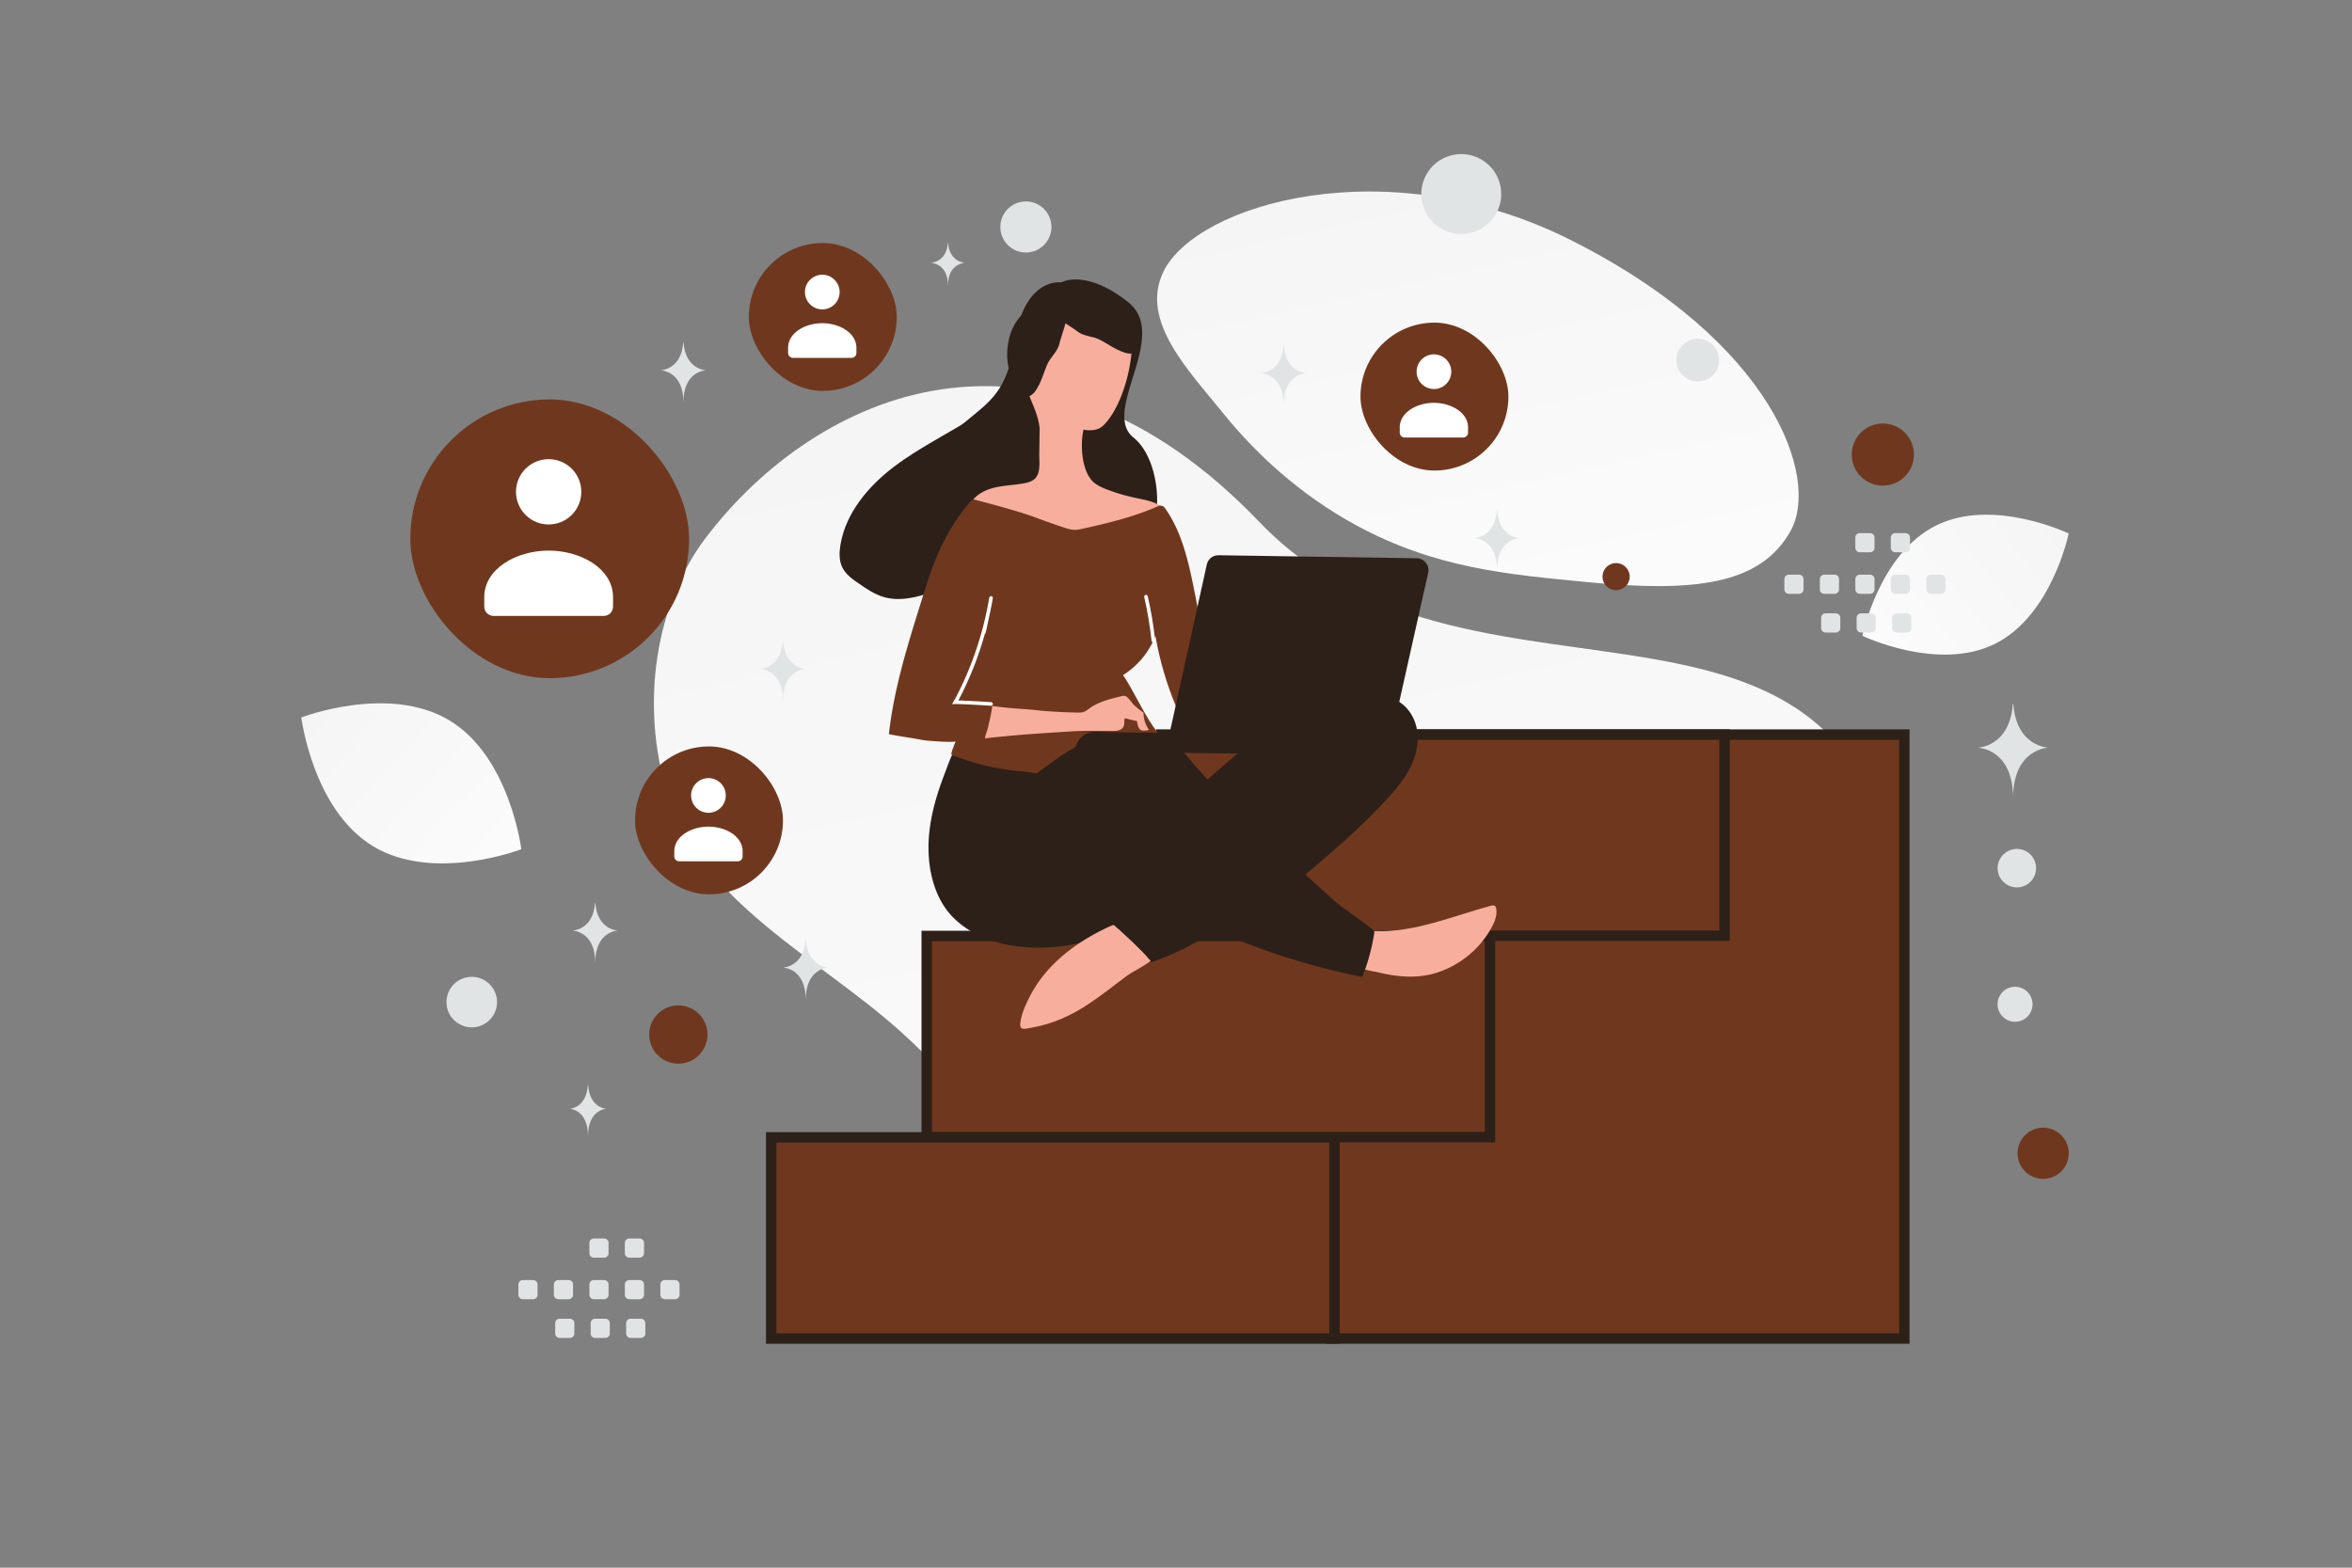 <svg width="900" height="600" viewBox="0 0 900 600" fill="none" xmlns="http://www.w3.org/2000/svg"><rect x="0" y="0" width="900" height="600" fill="#808080" stroke="none"/><path fill="transparent" d="M0 0h900v600H0z"/><path d="M727.463 358.638c3.357 61.869-117.602 187.673-266.693 141.109-69.341-21.659-63.467-57.607-116.194-104.984-31.428-28.237-76.584-49.589-89.143-90.634-10.85-35.428-4.196-73.507 14.614-98.276 42.303-55.702 127.704-93.845 211.852-6.081 84.147 87.764 236.886-.7 245.564 158.866z" fill="url(#a)"/><path d="M685.149 203.253c-11.57 20.649-36.91 23.486-77.505 19.562-30.531-2.957-58.373-5.244-88.906-21.892-21.371-11.643-38.288-27.397-50.635-42.697-13.38-16.575-32.055-35.492-22.9-54.286 12.581-25.816 85.338-47.56 155.987-12.002 77.609 39.071 95.277 91.133 83.959 111.315z" fill="url(#b)"/><path d="M763.362 246.424c-21.797 10.812-50.726-3.091-50.726-3.091s6.429-31.427 28.238-42.224c21.796-10.812 50.714 3.075 50.714 3.075s-6.429 31.427-28.226 42.24z" fill="url(#c)"/><path d="M142.904 323.967c23.239 13.928 56.58 1.053 56.58 1.053s-4.36-35.452-27.613-49.364c-23.239-13.928-56.565-1.069-56.565-1.069s4.359 35.452 27.598 49.38z" fill="url(#d)"/><circle cx="720.475" cy="173.971" r="11.901" transform="rotate(180 720.475 173.971)" fill="#6f381e"/><circle cx="781.821" cy="441.396" r="9.797" transform="rotate(180 781.821 441.396)" fill="#6f381e"/><circle r="11.158" transform="matrix(-1 0 0 1 259.567 395.947)" fill="#6f381e"/><circle r="5.207" transform="matrix(-1 0 0 1 618.405 220.708)" fill="#6f381e"/><circle r="6.695" transform="matrix(-1 0 0 1 771.067 384.361)" fill="#E1E4E5"/><circle r="9.67" transform="matrix(-1 0 0 1 180.521 383.531)" fill="#E1E4E5"/><circle r="7.36" transform="matrix(-1 0 0 1 771.763 332.276)" fill="#E1E4E5"/><circle r="8.182" transform="matrix(-1 0 0 1 649.659 137.821)" fill="#E1E4E5"/><circle r="7.348" transform="scale(1 -1) rotate(-75 -48.972 -247.404)" fill="#E1E4E5"/><circle r="9.775" transform="matrix(-1 0 0 1 392.556 86.867)" fill="#E1E4E5"/><ellipse rx="7.519" ry="6.015" transform="matrix(-1 0 0 1 700.973 324.568)" fill="#E1E4E5"/><circle r="15.292" transform="scale(1 -1) rotate(-75 231.186 -401.483)" fill="#E1E4E5"/><path d="M770.216 269.398h.197c1.165 16.504 13.438 16.758 13.438 16.758s-13.534.264-13.534 19.333c0-19.069-13.534-19.333-13.534-19.333s12.268-.254 13.433-16.758zM224.951 415.27h.103c.609 8.96 7.026 9.098 7.026 9.098s-7.076.143-7.076 10.497c0-10.354-7.076-10.497-7.076-10.497s6.414-.138 7.023-9.098z" fill="#E1E4E5"/><path fill="#6f381e" stroke="#2D2019" stroke-width="4" d="M509.528 281.15H728.69v231.137H509.528z"/><path fill="#6f381e" stroke="#2D2019" stroke-width="4" d="M295.106 435.306h215.526v76.981H295.106zm59.516-77.078h215.526v76.981H354.622zm89.762-77.078H659.91v76.981H444.384z"/><rect x="157" y="152.873" width="106.682" height="106.682" rx="53.341" fill="#6f381e"/><path fill-rule="evenodd" clip-rule="evenodd" d="M234.585 228.59v3.567c0 1.969-1.577 3.567-3.52 3.567h-42.238c-1.943 0-3.52-1.598-3.52-3.567v-3.624c0-10.793 12.172-17.805 24.639-17.805 12.467 0 24.639 7.016 24.639 17.805m-15.805-49.139c4.881 4.881 4.881 12.794 0 17.675-4.881 4.88-12.794 4.88-17.675 0-4.88-4.881-4.88-12.794 0-17.675 4.881-4.881 12.794-4.881 17.675 0z" fill="#fff"/><rect x="242.999" y="285.681" width="56.607" height="56.607" rx="28.303" fill="#6f381e"/><path fill-rule="evenodd" clip-rule="evenodd" d="M284.167 325.858v1.893c0 1.044-.837 1.892-1.868 1.892h-22.412c-1.031 0-1.868-.848-1.868-1.892v-1.923c0-5.727 6.459-9.448 13.074-9.448s13.074 3.723 13.074 9.448m-8.387-26.074a6.63 6.63 0 0 1 0 9.378 6.63 6.63 0 0 1-9.378 0 6.63 6.63 0 0 1 0-9.378 6.63 6.63 0 0 1 9.378 0z" fill="#fff"/><rect x="520.591" y="123.481" width="56.607" height="56.607" rx="28.303" fill="#6f381e"/><path fill-rule="evenodd" clip-rule="evenodd" d="M561.758 163.657v1.893c0 1.045-.836 1.893-1.867 1.893h-22.412c-1.031 0-1.868-.848-1.868-1.893v-1.923c0-5.727 6.458-9.448 13.074-9.448 6.615 0 13.073 3.723 13.073 9.448m-8.386-26.074a6.632 6.632 0 1 1-9.379 9.379 6.632 6.632 0 0 1 9.379-9.379z" fill="#fff"/><rect x="286.543" y="93" width="56.607" height="56.607" rx="28.303" fill="#6f381e"/><path fill-rule="evenodd" clip-rule="evenodd" d="M327.711 133.177v1.892c0 1.045-.837 1.893-1.868 1.893h-22.412c-1.031 0-1.868-.848-1.868-1.893v-1.923c0-5.726 6.459-9.447 13.074-9.447s13.074 3.722 13.074 9.447m-8.387-26.074a6.632 6.632 0 1 1-9.379 9.379 6.632 6.632 0 0 1 9.379-9.379z" fill="#fff"/><path fill-rule="evenodd" clip-rule="evenodd" d="M684.501 219.942h3.916c.947 0 1.709.77 1.709 1.709v3.916a1.71 1.71 0 0 1-1.709 1.709h-3.916c-.939 0-1.71-.77-1.71-1.709v-3.916a1.706 1.706 0 0 1 1.71-1.709zm13.577 0h3.916c.939 0 1.709.77 1.709 1.709v3.916a1.71 1.71 0 0 1-1.709 1.709h-3.916c-.939 0-1.709-.77-1.709-1.709v-3.916c0-.939.77-1.709 1.709-1.709zm13.586 0h3.916c.939 0 1.709.77 1.709 1.709v3.916a1.71 1.71 0 0 1-1.709 1.709h-3.916c-.939 0-1.709-.77-1.709-1.709v-3.916a1.705 1.705 0 0 1 1.709-1.709zm13.577 0h3.916c.939 0 1.709.77 1.709 1.709v3.916a1.71 1.71 0 0 1-1.709 1.709h-3.916c-.947 0-1.717-.77-1.717-1.709v-3.916a1.727 1.727 0 0 1 1.717-1.709zm13.578 0h3.916c.947 0 1.718.77 1.718 1.709v3.916c0 .947-.771 1.709-1.718 1.709h-3.916c-.939 0-1.709-.77-1.709-1.709v-3.916c0-.939.77-1.709 1.709-1.709zm-40.243 14.805h3.916c.939 0 1.709.771 1.709 1.709v3.925c0 .938-.77 1.709-1.709 1.709h-3.916c-.947 0-1.71-.771-1.71-1.709v-3.917a1.708 1.708 0 0 1 1.71-1.717zm13.577 0h3.916c.939 0 1.709.771 1.709 1.709v3.925c0 .938-.77 1.709-1.709 1.709h-3.916a1.716 1.716 0 0 1-1.709-1.709v-3.917a1.707 1.707 0 0 1 1.709-1.717zm13.578 0h3.916c.947 0 1.717.771 1.717 1.709v3.925c0 .938-.77 1.709-1.717 1.709h-3.916a1.716 1.716 0 0 1-1.709-1.709v-3.917c0-.946.77-1.717 1.709-1.717zm-14.067-30.71h3.916c.939 0 1.709.77 1.709 1.709v3.916a1.71 1.71 0 0 1-1.709 1.709h-3.916c-.939 0-1.709-.77-1.709-1.709v-3.916a1.705 1.705 0 0 1 1.709-1.709zm13.577 0h3.916c.939 0 1.709.77 1.709 1.709v3.916a1.71 1.71 0 0 1-1.709 1.709h-3.916c-.947 0-1.717-.77-1.717-1.709v-3.916a1.727 1.727 0 0 1 1.717-1.709zM200.076 489.913h3.916a1.71 1.71 0 0 1 1.709 1.71v3.916a1.71 1.71 0 0 1-1.709 1.709h-3.916c-.939 0-1.709-.77-1.709-1.709v-3.916a1.706 1.706 0 0 1 1.709-1.71zm13.577 0h3.916c.939 0 1.709.771 1.709 1.71v3.916a1.71 1.71 0 0 1-1.709 1.709h-3.916c-.939 0-1.709-.77-1.709-1.709v-3.916c0-.939.77-1.71 1.709-1.71zm13.586 0h3.916c.939 0 1.71.771 1.71 1.71v3.916a1.71 1.71 0 0 1-1.71 1.709h-3.916c-.939 0-1.709-.77-1.709-1.709v-3.916a1.706 1.706 0 0 1 1.709-1.71zm13.577 0h3.916c.939 0 1.71.771 1.71 1.71v3.916a1.71 1.71 0 0 1-1.71 1.709h-3.916c-.947 0-1.717-.77-1.717-1.709v-3.916a1.728 1.728 0 0 1 1.717-1.71zm13.579 0h3.916c.946 0 1.717.771 1.717 1.71v3.916c0 .947-.771 1.709-1.717 1.709h-3.916c-.939 0-1.71-.77-1.71-1.709v-3.916c0-.939.771-1.71 1.71-1.71zm-40.244 14.806h3.916c.939 0 1.709.77 1.709 1.709v3.924c0 .939-.77 1.709-1.709 1.709h-3.916a1.71 1.71 0 0 1-1.709-1.709v-3.916a1.707 1.707 0 0 1 1.709-1.717zm13.577 0h3.916c.939 0 1.709.77 1.709 1.709v3.924c0 .939-.77 1.709-1.709 1.709h-3.916c-.939 0-1.709-.77-1.709-1.709v-3.916a1.707 1.707 0 0 1 1.709-1.717zm13.578 0h3.916c.947 0 1.717.77 1.717 1.709v3.924c0 .939-.77 1.709-1.717 1.709h-3.916c-.939 0-1.709-.77-1.709-1.709v-3.916c0-.947.77-1.717 1.709-1.717zm-14.067-30.711h3.916c.939 0 1.71.771 1.71 1.71v3.916a1.71 1.71 0 0 1-1.71 1.709h-3.916c-.939 0-1.709-.77-1.709-1.709v-3.916a1.706 1.706 0 0 1 1.709-1.71zm13.577 0h3.916c.939 0 1.71.771 1.71 1.71v3.916a1.71 1.71 0 0 1-1.71 1.709h-3.916c-.947 0-1.717-.77-1.717-1.709v-3.916a1.728 1.728 0 0 1 1.717-1.71z" fill="#E1E4E5"/><path d="M550.366 372.094c8.562-2.892 15.982-9.053 20.316-16.956 1.223-2.179 2.223-4.683 1.894-7.161-.084-.505-.212-1.102-.666-1.338-.409-.235-.96-.106-1.42.024-14.301 3.859-29.42 10.361-44.43 9.675-.687-.011-1.373-.067-1.973.199-.737.309-1.205.989-1.537 1.717-1.135 2.364-2.119 6.837-1.747 9.498.456 3.167 3.517 3.626 6.208 4.308 7.664 1.948 15.714 2.62 23.355.034z" fill="#F8AE9D"/><path d="M551.688 354.346c1.152-.486 2.35-.972 3.587-.999 1.236-.027 2.6.635 2.994 1.831.262.829.02 1.695-.312 2.469-.901 2.001-2.482 3.625-4.153 5.065-6.401 5.399-14.602 8.663-22.99 9.176-3.713.219-7.601-.115-10.871-1.859 1.633-1.99 1.31-4.834 1.485-7.35.524-7.365 6.801-4.568 11.839-4.583 6.322-.133 12.614-1.366 18.421-3.75z" fill="#F8AE9D"/><path d="m360.086 299.871-.287.82c-2.012 5.831-3.569 11.852-4.212 18.025-1.18 11.339 1.046 24.607 9.576 32.842 11.373 10.98 29.62 12.677 44.451 10.063a37.523 37.523 0 0 0 16.644-7.395c4.833 4.379 10.027 9.174 14.349 14.048a109.267 109.267 0 0 0 24.595-12.265c18.1 8.289 36.562 13.881 56.054 17.932a75.609 75.609 0 0 0 4.659-17.239c.152-.959-11.997-9.158-13.399-10.324-4.205-3.544-12.966-11.646-12.966-11.646s11.042-9.403 15.872-13.817a230.235 230.235 0 0 0 14.69-14.431c3.864-4.155 7.64-8.539 10.008-13.724 2.368-5.139 3.239-11.216 1.259-16.558-6.25-16.627-31.48-10.782-43.198-5.053-9.689 4.753-18.175 11.676-26.341 18.696-3.294 2.789-6.544 5.671-9.746 8.507-2.525-2.603-5.313-5.988-7.699-8.726-2.565-2.97-5.499-5.762-9.045-7.51-3.726-1.889-7.165-1.62-11.14-2.184-1.782-.257-3.514-.787-5.25-1.088-5.206-.949-10.717.066-15.291 2.745-4.344 2.544-7.87 5.559-12.968 6.534-5.787 1.103-12.508.452-18.312-.324-5.21-.72-10.504-1.899-15.695-.879-2.158.425-2.983 3.435-3.696 5.164-.954 2.505-1.955 5.1-2.912 7.787zm45.986-191.779s-14.012-2.228-17.774 22.508c-4.181 27.499-15.346 22.975-33.075 45.304-10.362 13.048.542 36.09 22.701 35.633 22.159-.445 42.171-6.852 54.917-4.111 12.747 2.741 13.447-29.906.871-39.979-12.577-10.072 14.237-38.998-2.102-51.878-16.34-12.881-25.538-7.477-25.538-7.477z" fill="#2D2019"/><path d="M322.317 217.167c-1.278-2.626-1.201-5.677-.739-8.524 1.997-12.218 10.56-22.429 20.375-29.911 9.847-7.502 21.118-12.857 31.478-19.579 2.689-1.751 5.384-3.637 8.472-4.583 3.087-.946 6.675-.844 9.224 1.146 1.8 1.397 2.84 3.557 3.445 5.717 1.327 4.73.818 9.739.009 14.537-1.012 6.052-2.497 12.041-4.935 17.603-1.955 4.487-5.137 9.104-9.919 9.983-1.384 5.362-4.233 10.388-8.229 14.233-4.571 4.408-10.366 7.291-16.38 9.304-5.541 1.859-11.601 3.073-17.175 1.338-3.308-1.01-6.222-2.955-9.072-4.939-2.542-1.69-5.18-3.539-6.554-6.325zm50.078-8.148 3.271-5.193c-.697.072-1.355.207-2.02.477-1.795.777-2.877 3.606-1.251 4.716z" fill="#2D2019"/><path d="M433.01 129.845c.169.919.2 1.881.138 2.979a61.195 61.195 0 0 1-4.085 18.714c-1.428 3.55-3.175 7.049-5.647 9.989-1.026 1.22-2.188 2.348-3.706 2.782-1.564.435-3.534.496-5.085.106-1.368 5.658-.797 16.337 4.087 20.349 1.493 1.214 3.268 1.973 5.043 2.641 3.46 1.335 7.063 2.352 10.669 3.139 4.108.887 8.585 1.55 11.47 4.571.361.371.72.881.575 1.382-.097.319-.329.545-.607.724-2.272 1.843-5.08 2.853-7.889 3.818-4.925 1.666-9.983 3.054-15.126 3.983-5.373.972-10.921 1.437-16.362.851-4.206-.476-8.357-1.547-12.175-3.436-4-1.984-8.096-3.604-12.235-5.498-3.502-1.611-6.954-3.449-10.745-4.102 1.792-3.407 5.53-5.32 9.253-6.225 3.723-.859 7.616-.937 11.383-1.659 1.24-.256 2.481-.557 3.546-1.32 2.917-2.108 2.118-6.791 2.164-9.858l.148-9.706c-.433-4.632-2.344-8.508-4.02-12.746-2.557-6.496-3.086-13.877-.833-20.529 2.253-6.606 7.378-12.344 13.962-14.671s14.486-1.016 19.541 3.823c3.205 3.117 5.818 5.904 6.536 9.899z" fill="#F8AE9D"/><path d="M412.763 109.206c6.562-.732 12.542 2.481 16.975 7.462 3.73 4.176 5.922 9.688 5.811 15.226-.015.791-.105 1.653-.55 2.363-1.186 1.703-3.763 1.076-5.691.318-3.141-1.214-5.48-2.987-8.328-4.483-2.848-1.496-6.306-1.277-8.855-3.343-2.407-1.991-10.669-6.185-10.892-9.427-.281-3.963 6.979-7.199 10.014-7.858.434-.135.939-.197 1.516-.258z" fill="#2D2019"/><path d="M393.858 118.177c-5.549 3.578-8.153 9.847-8.442 16.509-.252 5.593 1.531 11.251 5.116 15.473.513.603 1.126 1.215 1.921 1.484 1.994.571 3.596-1.544 4.611-3.349 1.668-2.926 2.36-5.778 3.623-8.737 1.262-2.96 4.08-4.975 4.751-8.186.607-3.064 4.361-11.536 2.485-14.189-2.286-3.249-9.958-1.171-12.727.236-.422.17-.853.441-1.338.759z" fill="#2D2019"/><path d="M443.214 193.7c.876-.399 1.925-.108 2.508.679 6.547 9.167 9.074 20.654 11.288 31.724 2.51 12.586 4.746 25.213 6.889 37.839.128.643.209 1.332-.075 1.923s-.929.901-1.529 1.167c-3.783 1.82-7.61 3.594-11.393 5.414a125.704 125.704 0 0 1-8.764-29.03c-2.429 6.146-6.814 11.483-12.409 14.97 4.169 5.971 9.299 17.909 14.303 23.16.766.836 5.502-.466 6.561-.816.658 1.887-2.425-.128-2.409 1.795-2.845.415-6.483-1.289-9.408-1.654a48.494 48.494 0 0 0-10.623-.07c-5.872.644-11.578 2.48-16.795 5.24a59.983 59.983 0 0 0-7.444 4.696c-2.038 1.526-7.084 5.113-7.084 5.113-.371.269-2.105-.124-2.516-.222a46.368 46.368 0 0 0-3.61-.467 86.099 86.099 0 0 1-9.05-1.19c-5.982-1.099-11.864-2.791-17.507-5.121-.543-.42 1.395-4.42 1.499-5.197-.103.731-11.217-.171-12.313-.371-4.383-.89-8.818-1.37-13.2-2.307 1.963-17.646 7.351-34.692 12.645-51.601 2.07-6.654 4.186-13.308 7.121-19.583 3.124-6.685 7.157-12.943 12.004-18.502.139-.135.37-.223.552-.175 2.327.585 16.513 4.235 23.572 6.861 3.596 1.383 7.241 2.629 10.931 3.875 1.458.48 2.962.961 4.474.938 1.008-.03 2.019-.244 2.984-.458 9.833-2.186 19.669-4.555 28.798-8.63z" fill="#6f381e"/><path d="M379.211 228.86c-.404 2.512-.947 5.068-1.489 7.579a133.535 133.535 0 0 1-5.063 16.775c-1.049 2.732-2.143 5.417-3.375 8.1-.615 1.319-1.23 2.638-1.891 3.956-.331.636-.662 1.318-.992 1.954-.283.545-.611 1.044-.893 1.543 1.97-.061 11.693.499 13.705.667" stroke="#fff" stroke-width="1.376" stroke-miterlimit="10" stroke-linecap="round"/><path d="M379.528 271.407a56.265 56.265 0 0 1-.746 3.836l-.882 3.833c-.291 1.095-.953 2.458-.971 3.603.004-.229 7.799-.889 8.533-.969 8.117-.793 16.276-1.264 24.389-1.782 5.272-.332 10.445-.208 15.711-.174 1.556.024 3.39-.131 4.234-1.401.703-1.088.129-2.471.694-3.47.365.097 4.607 1.169 4.563 1.077.168.964.504 2.984 1.504 3.458.364.142.73.194 1.096.199.55.009 1.1-.075 1.651-.158a.35.35 0 0 0 .231-.088c.093-.09.003-.229-.086-.368a10.91 10.91 0 0 1-1.875-6.256c-1.314-.89-2.626-1.917-3.754-3.034-.902-.929-1.571-2.13-2.566-2.924-1.04-.886-2.056-.351-3.205-.048a54.97 54.97 0 0 0-3.954 1.039c-2.531.785-5.064 1.754-7.195 3.325-.741.538-1.436 1.123-2.31 1.384-.829.263-1.744.249-2.614.235-5.356-.127-10.71-.391-16.013-.975-5.441-.587-9.152-.506-16.279-1.576-.001.046-.007.458-.156 1.234z" fill="#F8AE9D"/><path d="M438.511 228.351c1.281 5.535 2.204 11.125 2.829 16.828" stroke="#fff" stroke-width="1.376" stroke-miterlimit="10" stroke-linecap="round"/><path d="m546.503 219.22-15.719 70.101-119.358-1.813c.063-4.121 3.456-7.458 7.623-7.395l28.523.434 14.214-64.492c.444-2.1 2.344-3.582 4.45-3.55l75.91 1.153c2.884.09 4.996 2.732 4.357 5.562z" fill="#2D2019"/><path d="M390.582 390.503c.553-3.197 2.114-6.471 3.577-9.333 6.039-11.724 16.835-19.986 28.462-25.671 1.199-.577 2.398-1.154 3.641-1.593-.093.136-.187.272-.281.454l-.001.045h-.046c.139-.09.232-.18.371-.269 4.698 4.238 9.71 8.894 13.99 13.584-2.829 2.293-6.933 4.154-8.971 5.68-4.816 3.544-9.453 7.321-14.449 10.633-6.709 4.524-13.857 7.804-21.847 9.24-3.076.548-4.688 1.119-4.652-1.262.052-.365.105-.868.206-1.508z" fill="#F8AE9D"/><path d="M398.372 381.279c3.112-5.86 7.942-10.32 13.223-14.27 3.706-2.783 7.636-5.288 11.384-7.841 1.065-.716 3.155-2.654 4.955-3.588 3.749 3.4 7.587 6.984 11.057 10.701-11.463 6.969-21.676 16.065-34.253 21.003-1.151.44-2.349.88-3.585.907-1.237.027-2.557-.497-3.275-1.515-1.121-1.574-.401-3.716.494-5.397z" fill="#F8AE9D"/><path d="M227.694 345.554h.126c.75 10.454 8.648 10.615 8.648 10.615s-8.709.167-8.709 12.246c0-12.079-8.709-12.246-8.709-12.246s7.894-.161 8.644-10.615zm71.847-100.151h.127c.749 10.454 8.647 10.615 8.647 10.615s-8.709.167-8.709 12.246c0-12.079-8.709-12.246-8.709-12.246s7.895-.161 8.644-10.615zM261.44 131.101h.127c.749 10.453 8.647 10.614 8.647 10.614s-8.709.168-8.709 12.246c0-12.078-8.709-12.246-8.709-12.246s7.895-.161 8.644-10.614zm229.694 1.088h.126c.75 10.454 8.647 10.615 8.647 10.615s-8.708.167-8.708 12.246c0-12.079-8.709-12.246-8.709-12.246s7.894-.161 8.644-10.615zM362.696 93h.095c.562 7.467 6.485 7.582 6.485 7.582s-6.531.119-6.531 8.747c0-8.628-6.532-8.747-6.532-8.747s5.921-.115 6.483-7.582zm210.083 102.328h.126c.75 10.453 8.647 10.614 8.647 10.614s-8.709.168-8.709 12.246c0-12.078-8.708-12.246-8.708-12.246s7.894-.161 8.644-10.614zM308.25 359.706h.126c.75 10.453 8.647 10.614 8.647 10.614s-8.708.168-8.708 12.246c0-12.078-8.709-12.246-8.709-12.246s7.894-.161 8.644-10.614z" fill="#E1E4E5"/><defs><linearGradient id="a" x1="582.89" y1="729.493" x2="356.629" y2="-291.32" gradientUnits="userSpaceOnUse"><stop stop-color="#fff"/><stop offset="1" stop-color="#EEE"/></linearGradient><linearGradient id="b" x1="607.205" y1="337.078" x2="504.079" y2="-126.329" gradientUnits="userSpaceOnUse"><stop stop-color="#fff"/><stop offset="1" stop-color="#EEE"/></linearGradient><linearGradient id="c" x1="679.661" y1="280.15" x2="859.44" y2="137.944" gradientUnits="userSpaceOnUse"><stop stop-color="#fff"/><stop offset="1" stop-color="#EEE"/></linearGradient><linearGradient id="d" x1="232.832" y1="368.801" x2="45.844" y2="195.064" gradientUnits="userSpaceOnUse"><stop stop-color="#fff"/><stop offset="1" stop-color="#EEE"/></linearGradient></defs></svg>